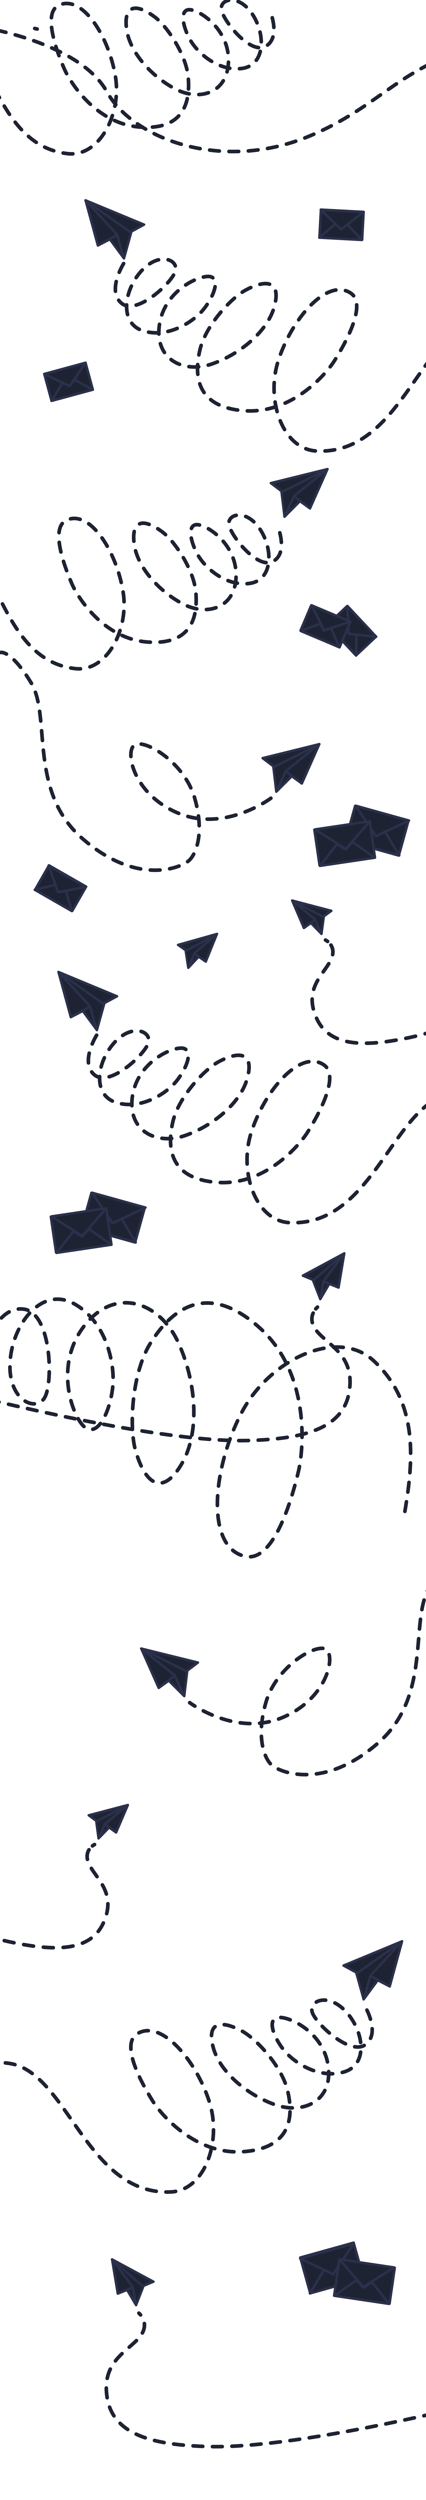 <?xml version="1.0" encoding="utf-8"?>
<svg version="1.1" id="Warbcg-ios-tabletwa_1" xmlns="http://www.w3.org/2000/svg" xmlns:xlink="http://www.w3.org/1999/xlink"
	 x="0px" y="0px" viewBox="0 0 700.3 4101.1" style="enable-background:new 0 0 700.3 4101.1;" xml:space="preserve">
<style type="text/css">
	.bcg-tablet-sales0{fill:#1E2333;stroke:#2B304B;stroke-width:4;stroke-linecap:round;stroke-linejoin:round;}
	.bcg-tablet-sales1{fill:none;stroke:#2B304B;stroke-width:4;stroke-linecap:round;stroke-linejoin:round;}
	.bcg-tablet-sales2{fill:none;stroke:#1E2333;stroke-width:6;stroke-linecap:round;stroke-linejoin:round;}
	.bcg-tablet-sales3{fill:none;stroke:#1E2333;stroke-width:6;stroke-linecap:round;stroke-linejoin:round;stroke-dasharray:15.99,15.99;}
	.bcg-tablet-sales4{fill:none;stroke:#1E2333;stroke-width:6;stroke-linecap:round;stroke-linejoin:round;stroke-dasharray:16.3,16.3;}
	.bcg-tablet-sales5{fill:none;stroke:#1E2333;stroke-width:6;stroke-linecap:round;stroke-linejoin:round;stroke-dasharray:15.93,15.93;}
	.bcg-tablet-sales6{fill:none;stroke:#1E2333;stroke-width:6;stroke-linecap:round;stroke-linejoin:round;stroke-dasharray:16;}
</style>
<g>
	<polygon class="bcg-tablet-sales0" points="566,2056.1 497.9,2092.7 514.2,2099.5 526.5,2131.2 541.3,2106.2 556.6,2112.3 	"/>
	<polyline class="bcg-tablet-sales0" points="515.8,2099.9 566,2056.1 532,2101.5 527.1,2129.2 	"/>
	<line class="bcg-tablet-sales1" x1="556.2" y1="2112" x2="532" y2="2102.1"/>
	<path class="bcg-tablet-sales2" d="M521.9,2144.3c-1,0.9-1.9,1.9-2.8,2.9"/>
	<path class="bcg-tablet-sales3" d="M514.8,2154.1c-3.2,7.3-4,18.1,7,30.8c20.5,23.6,62.2,40.2,52.1,99.1c-10.9,63.3-82.9,76.4-163.3,79.1
		c-148.2,4.9-445.2-70.5-497.1-84.1"/>
	<g>
		<polygon class="bcg-tablet-sales0" points="480.3,1477.3 544.7,1494.2 532.4,1503.2 528.5,1532.1 511.1,1514.2 499.6,1522.4 		"/>
		<polyline class="bcg-tablet-sales0" points="531.2,1503.9 480.3,1477.3 517.9,1508.4 527.7,1530.5 		"/>
		<line class="bcg-tablet-sales1" x1="499.8" y1="1522.1" x2="518.1" y2="1508.8"/>
	</g>
	<g>
		<polygon class="bcg-tablet-sales0" points="338.3,1577.5 326.6,1569.5 309.5,1587.7 305.1,1558.8 292.7,1550.1 356.7,1532.1 		"/>
		<polyline class="bcg-tablet-sales0" points="310.3,1586.2 319.6,1563.9 356.7,1532.1 306.3,1559.5 		"/>
		<line class="bcg-tablet-sales1" x1="319.5" y1="1564.3" x2="338" y2="1577.2"/>
	</g>
	<path class="bcg-tablet-sales2" d="M535.1,1542.2c1.2,0.6,2.3,1.3,3.4,2.2"/>
	<path class="bcg-tablet-sales4" d="M544,1550.4c3.5,5.5,5.4,13.9-0.7,25.6c-12.3,23.8-43.9,46.1-23.4,93.3c21.9,50.7,84.7,47.1,152.4,33
		c13.1-2.7,27.4-6.5,42.6-11.2"/>
	<path class="bcg-tablet-sales2" d="M57.1,46.7c0,0,1.4,0.3,4,0.9"/>
	<path class="bcg-tablet-sales5" d="M-5.8,49.4c38.8,8.5,146.2,37.2,181.4,101c43.4,78.3,189.9,132.3,332.7,73c140.5-58.3,162-144.5,361-157.8"/>
	<g>
		<polygon class="bcg-tablet-sales0" points="140.6,328.6 236.9,368.5 216.1,379.8 203.8,424 180.6,392.6 160.9,402.8 		"/>
		<polyline class="bcg-tablet-sales0" points="213.9,380.6 140.6,328.6 192.5,384.9 202.8,421.4 		"/>
		<line class="bcg-tablet-sales1" x1="161.4" y1="402.3" x2="192.5" y2="385.7"/>
		<path class="bcg-tablet-sales6" d="M203.2,432.4c0,0-28.1,44.7-3.4,65.1c24.7,20.5,82.3-33.1,88.4-52.3c6-19.2-26.4-33-55.8-0.7
			s-36.6,86.8,3.9,98.6s81.3-15,97.8-35c16.4-20,28.1-49,12.6-54c-15.4-4.9-76.1,20.7-84.6,78.4s40.3,80.7,86.8,64.4
			s89.9-53.1,101.5-92c11.5-38.9-6.4-50.3-46.2-29.2c-24,12.7-66.2,58.3-75.5,98.1c-9.4,39.8-8.1,93.4,71.4,99.9
			s136.3-60.5,149.7-81.9c13.4-21.3,55.5-91.7,26.8-110.9c-38.7-25.8-97.2,41.9-119.3,111.3c-20.8,65.1,7.8,145.5,63.7,147.7
			c139.3,5.6,169.6-198.5,266.5-211.1c38.1-5,71.5-2.2,100.5,5"/>
	</g>
	<g>
		<polygon class="bcg-tablet-sales0" points="96.1,1594.5 192.4,1634.4 171.6,1645.7 159.3,1689.9 136.1,1658.5 116.4,1668.7 		"/>
		<polyline class="bcg-tablet-sales0" points="169.5,1646.5 96.1,1594.5 148,1650.8 158.3,1687.3 		"/>
		<line class="bcg-tablet-sales1" x1="116.9" y1="1668.2" x2="148" y2="1651.6"/>
		<path class="bcg-tablet-sales6" d="M158.8,1698.3c0,0-28.1,44.7-3.4,65.1c24.7,20.5,82.3-33.1,88.4-52.3c6-19.2-26.4-33-55.8-0.7
			s-36.6,86.8,3.9,98.6c40.5,11.8,81.3-15,97.8-35c16.4-20,28.1-49,12.6-54c-15.4-4.9-76.1,20.7-84.6,78.4
			c-8.5,57.7,40.3,80.7,86.8,64.4c46.5-16.3,89.9-53.1,101.5-92c11.5-38.9-6.4-50.3-46.2-29.2c-24,12.7-66.2,58.3-75.5,98.1
			c-9.4,39.8-8.1,93.4,71.4,99.9s136.3-60.5,149.7-81.9s55.5-91.7,26.8-110.9c-38.7-25.8-97.2,41.9-119.3,111.3
			c-20.8,65.1,7.8,145.5,63.7,147.7c139.3,5.6,169.6-198.5,266.5-211.1c38.1-5,71.5-2.2,100.5,5"/>
	</g>
	<g>
		<polygon class="bcg-tablet-sales0" points="509.6,834.1 493.1,822.2 467.7,847.7 462.6,805.7 445.2,792.5 538.4,769.5 		"/>
		<polyline class="bcg-tablet-sales0" points="468.9,845.4 483.4,813.6 538.4,769.5 464.4,806.7 		"/>
		<line class="bcg-tablet-sales1" x1="483.2" y1="814.3" x2="509.3" y2="833.7"/>
	</g>
	<polygon class="bcg-tablet-sales0" points="525,1220.7 431.7,1243.7 449.2,1257 454.2,1298.8 479.7,1273.4 496.2,1285.4 	"/>
	<polyline class="bcg-tablet-sales0" points="451,1257.9 525,1220.7 469.9,1264.8 455.5,1296.6 	"/>
	<line class="bcg-tablet-sales1" x1="495.9" y1="1285" x2="469.8" y2="1265.4"/>
	<path class="bcg-tablet-sales6" d="M4.1,990.8c26.1,50.8,57.8,99.2,119.8,106.1c51.3,5.7,88.4-63.6,78.5-125.7c-10.6-66.2-54.4-136-93.2-117.8
		c-28.7,13.4-0.1,83.3,9.1,104.6s51.6,90.2,124.9,95.3s81.9-43.6,78.8-81.1c-3-37.5-35.1-84.8-55.3-99.7
		c-33.3-24.7-51.1-16.8-46.1,20.2s39.5,76.5,79.6,97.8s87.6,7.1,87.9-46.6c0.3-53.7-51.4-85.4-66.1-83.1c-14.7,2.3-8.1,30.4,4,50.9
		s45.6,50.5,84.1,45.4s39.5-55.7,17.2-89.2c-22.3-33.4-53.7-25.4-50.9-7.1c2.9,18.3,47.8,75,73.2,59.8c25.3-15.2,6-59.8,6-59.8"/>
	<path class="bcg-tablet-sales6" d="M-8.4,146c26.1,50.8,57.8,99.2,119.8,106.1c51.3,5.7,88.4-63.6,78.5-125.7C179.3,60.2,135.4-9.6,96.7,8.6
		C68,22,96.5,91.9,105.8,113.2s51.6,90.2,124.9,95.3s81.9-43.6,78.8-81.1s-35.1-84.8-55.3-99.7C220.9,3,203.1,10.9,208.1,47.9
		s39.5,76.5,79.6,97.8s87.6,7.1,87.9-46.6S324.2,13.7,309.5,16s-8.1,30.4,4,50.9s45.6,50.5,84.1,45.4s39.5-55.7,17.2-89.2
		S361.1-2.4,364,15.9s47.8,75,73.2,59.8s6-59.8,6-59.8"/>
	<path class="bcg-tablet-sales6" d="M665.6,2479.4c15-88.7,20.7-179.5-50.8-246.6c-59.2-55.6-171.3-3.4-217.4,84.2
		c-49.1,93.3-59.7,222.6,6.2,236.3c48.7,10.2,78.8-104.8,87.2-140.3c8.4-35.5,20.1-162.3-67.4-237.8s-144.3-22.3-175.8,27.8
		s-35.7,139.9-24.5,177.7c18.6,62.6,48.5,69.4,77.1,18.1c28.6-51.4,22.4-133.6-8-198.2c-30.4-64.7-103.6-91.6-154.7-24.2
		c-51,67.3-15.9,156.1,4.9,167s38.9-30.6,42.9-67.9c4.1-37.2-9.8-106.5-63.1-136.5C69,2109,20,2171.8,16.5,2235s43.7,82.7,57.4,56.9
		s10.5-139.6-35.7-144.4s-64,69.7-64,69.7"/>
	<path class="bcg-tablet-sales6" d="M445.3,1309.5c0,0-75.7,56.8-152.8,24.3c-77.2-32.5-89.3-108.8-68.1-113.1s79.3,33.1,95.4,87.8
		c16.1,54.7,4.2,91.6-9.6,103.6c-13.8,12-85.8,41.3-175-36.7S84.5,1174.9,51.1,1120c-33.4-54.8-50.2-49.6-50.2-49.6"/>
	<g>

			<rect x="77.5" y="603.5" transform="matrix(0.965 -0.262 0.262 0.965 -160.181 51.408)" class="bcg-tablet-sales0" width="70.4" height="45.8"/>
		<polygon class="bcg-tablet-sales0" points="72.7,613.5 114.6,633.4 140.7,595.1 		"/>
		<polygon class="bcg-tablet-sales0" points="152.7,639.3 122,622.8 114.6,633.4 102.9,628 84.7,657.7 		"/>
	</g>
	<g>

			<rect x="76.4" y="1422" transform="matrix(0.497 -0.868 0.868 0.497 -1214.473 818.875)" class="bcg-tablet-sales0" width="45.8" height="70.4"/>
		<polygon class="bcg-tablet-sales0" points="79.9,1419.9 95.4,1463.7 141,1455 		"/>
		<polygon class="bcg-tablet-sales0" points="118.2,1494.7 108.2,1461.5 95.4,1463.7 90.9,1451.6 57.1,1459.7 		"/>
	</g>
	<g>

			<rect x="538.3" y="333.6" transform="matrix(5.347891e-02 -0.999 0.999 5.347891e-02 163.005 909.476)" class="bcg-tablet-sales0" width="45.8" height="70.4"/>
		<polygon class="bcg-tablet-sales0" points="527.2,344.1 560.8,376.2 597.5,347.9 		"/>
		<polygon class="bcg-tablet-sales0" points="595.1,393.7 571.2,368.5 560.8,376.2 551.3,367.4 524.8,389.9 		"/>
	</g>
	<g>

			<rect x="555.9" y="1000.2" transform="matrix(0.729 -0.684 0.684 0.729 -551.484 676.04)" class="bcg-tablet-sales0" width="45" height="69.2"/>
		<polygon class="bcg-tablet-sales0" points="618.5,1044.6 573.1,1039.7 571.2,994.1 		"/>
		<polygon class="bcg-tablet-sales0" points="585.6,1075.4 585.7,1041.2 573.1,1039.7 572.4,1027 538.3,1024.9 		"/>
		<polygon class="bcg-tablet-sales0" points="494,1034.4 511.6,993 575.8,1020.6 558.2,1062 		"/>
		<polygon class="bcg-tablet-sales0" points="512.4,993 532.8,1033.9 576.1,1019.9 		"/>
		<polygon class="bcg-tablet-sales0" points="558.1,1062 544.3,1030.8 532.2,1034.5 526.3,1023.2 494.3,1035.1 		"/>
	</g>
	<g>

			<rect x="590.6" y="1316.9" transform="matrix(0.268 -0.963 0.963 0.268 -858.623 1595.023)" class="bcg-tablet-sales0" width="59.3" height="91.2"/>
		<polygon class="bcg-tablet-sales0" points="672.4,1346.1 618,1371.7 584.6,1321.7 		"/>
		<polygon class="bcg-tablet-sales0" points="656.4,1403.3 633.2,1364.7 618,1371.7 608.4,1357.8 568.6,1378.8 		"/>
		<polygon class="bcg-tablet-sales0" points="525.3,1419.9 516.7,1361.2 608,1348.3 616.5,1407 		"/>
		<polygon class="bcg-tablet-sales0" points="517.7,1360.6 568.5,1392.7 607.8,1347.3 		"/>
		<polygon class="bcg-tablet-sales0" points="616.3,1407.1 579.4,1381.3 568.2,1393.9 553.9,1385.1 526.1,1420.5 		"/>
	</g>
	<g>

			<rect x="157.4" y="1951.8" transform="matrix(0.268 -0.963 0.963 0.268 -1787.414 1642.429)" class="bcg-tablet-sales0" width="59.3" height="91.2"/>
		<polygon class="bcg-tablet-sales0" points="239.2,1981 184.8,2006.6 151.4,1956.6 		"/>
		<polygon class="bcg-tablet-sales0" points="223.2,2038.2 200,1999.6 184.8,2006.6 175.2,1992.7 135.4,2013.7 		"/>
		<polygon class="bcg-tablet-sales0" points="92.1,2054.8 83.5,1996.1 174.8,1983.2 183.3,2041.9 		"/>
		<polygon class="bcg-tablet-sales0" points="84.5,1995.5 135.4,2027.6 174.6,1982.1 		"/>
		<polygon class="bcg-tablet-sales0" points="183.1,2042 146.2,2016.2 135.1,2028.7 120.7,2020 92.9,2055.4 		"/>
	</g>
	<polygon class="bcg-tablet-sales0" points="193.6,3762.7 208.9,3756.6 223.7,3781.6 236,3749.9 252.3,3743.1 184.2,3706.5 	"/>
	<polyline class="bcg-tablet-sales0" points="223.1,3779.6 218.2,3751.9 184.2,3706.5 234.4,3750.3 	"/>
	<line class="bcg-tablet-sales1" x1="218.2" y1="3752.5" x2="194" y2="3762.4"/>
	<path class="bcg-tablet-sales2" d="M231.1,3797.6c-0.9-1-1.8-2-2.8-2.9"/>
	<path class="bcg-tablet-sales3" d="M836.7,3929.4c-51.9,13.6-348.9,89-497.1,84.1c-80.4-2.7-152.4-15.8-163.3-79.1
		c-10.1-58.9,31.6-75.5,52.1-99.1c11-12.7,10.2-23.5,7-30.8"/>
	<g>
		<polygon class="bcg-tablet-sales0" points="190.9,3006.2 179.4,2998 162,3015.9 158.1,2987 145.8,2978 210.2,2961.1 		"/>
		<polyline class="bcg-tablet-sales0" points="162.8,3014.3 172.6,2992.2 210.2,2961.1 159.3,2987.7 		"/>
		<line class="bcg-tablet-sales1" x1="172.4" y1="2992.6" x2="190.7" y2="3005.9"/>
	</g>
	<path class="bcg-tablet-sales2" d="M152,3028.2c1.1-0.9,2.2-1.6,3.4-2.2"/>
	<path class="bcg-tablet-sales4" d="M-24.4,3174.9c15.2,4.7,29.5,8.5,42.6,11.2c67.7,14.1,130.5,17.7,152.4-33c20.5-47.2-11.1-69.5-23.4-93.3
		c-6.1-11.7-4.2-20.1-0.7-25.6"/>
	<g>
		<polygon class="bcg-tablet-sales0" points="640.7,3258.8 621,3248.6 597.8,3280 585.5,3235.8 564.7,3224.5 661,3184.6 		"/>
		<polyline class="bcg-tablet-sales0" points="598.8,3277.4 609.1,3240.9 661,3184.6 587.6,3236.6 		"/>
		<line class="bcg-tablet-sales1" x1="609.1" y1="3241.7" x2="640.2" y2="3258.3"/>
		<path class="bcg-tablet-sales6" d="M-86.5,3389.8c29-7.2,62.4-10,100.5-5c96.9,12.6,127.2,216.7,266.5,211.1c55.9-2.2,84.5-82.6,63.7-147.7
			c-22.1-69.4-80.6-137.1-119.3-111.3c-28.7,19.2,13.4,89.5,26.8,110.9c13.4,21.4,70.2,88.4,149.7,81.9s80.8-60.1,71.4-99.9
			c-9.3-39.8-51.5-85.4-75.5-98.1c-39.8-21.1-57.7-9.7-46.2,29.2c11.6,38.9,55,75.7,101.5,92s95.3-6.7,86.8-64.4
			s-69.2-83.3-84.6-78.4c-15.5,5-3.8,34,12.6,54c16.5,20,57.3,46.8,97.8,35s33.3-66.3,3.9-98.6c-29.4-32.3-61.8-18.5-55.8,0.7
			c6.1,19.2,63.7,72.8,88.4,52.3c24.7-20.4-3.4-65.1-3.4-65.1"/>
	</g>
	<polygon class="bcg-tablet-sales0" points="260.9,2769.1 277.4,2757.1 302.9,2782.5 307.9,2740.7 325.4,2727.4 232.1,2704.4 	"/>
	<polyline class="bcg-tablet-sales0" points="301.6,2780.3 287.2,2748.5 232.1,2704.4 306.1,2741.6 	"/>
	<line class="bcg-tablet-sales1" x1="287.3" y1="2749.1" x2="261.2" y2="2768.7"/>
	<path class="bcg-tablet-sales6" d="M756.2,2554.1c0,0-16.8-5.2-50.2,49.6c-33.4,54.9,5.1,177.4-84.1,255.4s-161.2,48.7-175,36.7
		s-25.7-48.9-9.6-103.6c16.1-54.7,74.2-92.1,95.4-87.8s9.1,80.6-68.1,113.1c-77.1,32.5-152.8-24.3-152.8-24.3"/>
	<g>

			<rect x="499.7" y="3691.8" transform="matrix(0.963 -0.268 0.268 0.963 -977.074 282.141)" class="bcg-tablet-sales0" width="91.2" height="59.3"/>
		<polygon class="bcg-tablet-sales0" points="581.2,3680.8 547.8,3730.8 493.4,3705.2 		"/>
		<polygon class="bcg-tablet-sales0" points="597.2,3737.9 557.3,3716.9 547.8,3730.8 532.5,3723.8 509.4,3762.4 		"/>
		<polygon class="bcg-tablet-sales0" points="549.2,3766.1 557.8,3707.4 649,3720.3 640.5,3779 		"/>
		<polygon class="bcg-tablet-sales0" points="558,3706.4 597.2,3751.8 648,3719.7 		"/>
		<polygon class="bcg-tablet-sales0" points="639.7,3779.6 611.8,3744.2 597.5,3753 586.3,3740.4 549.5,3766.2 		"/>
	</g>
</g>
</svg>
